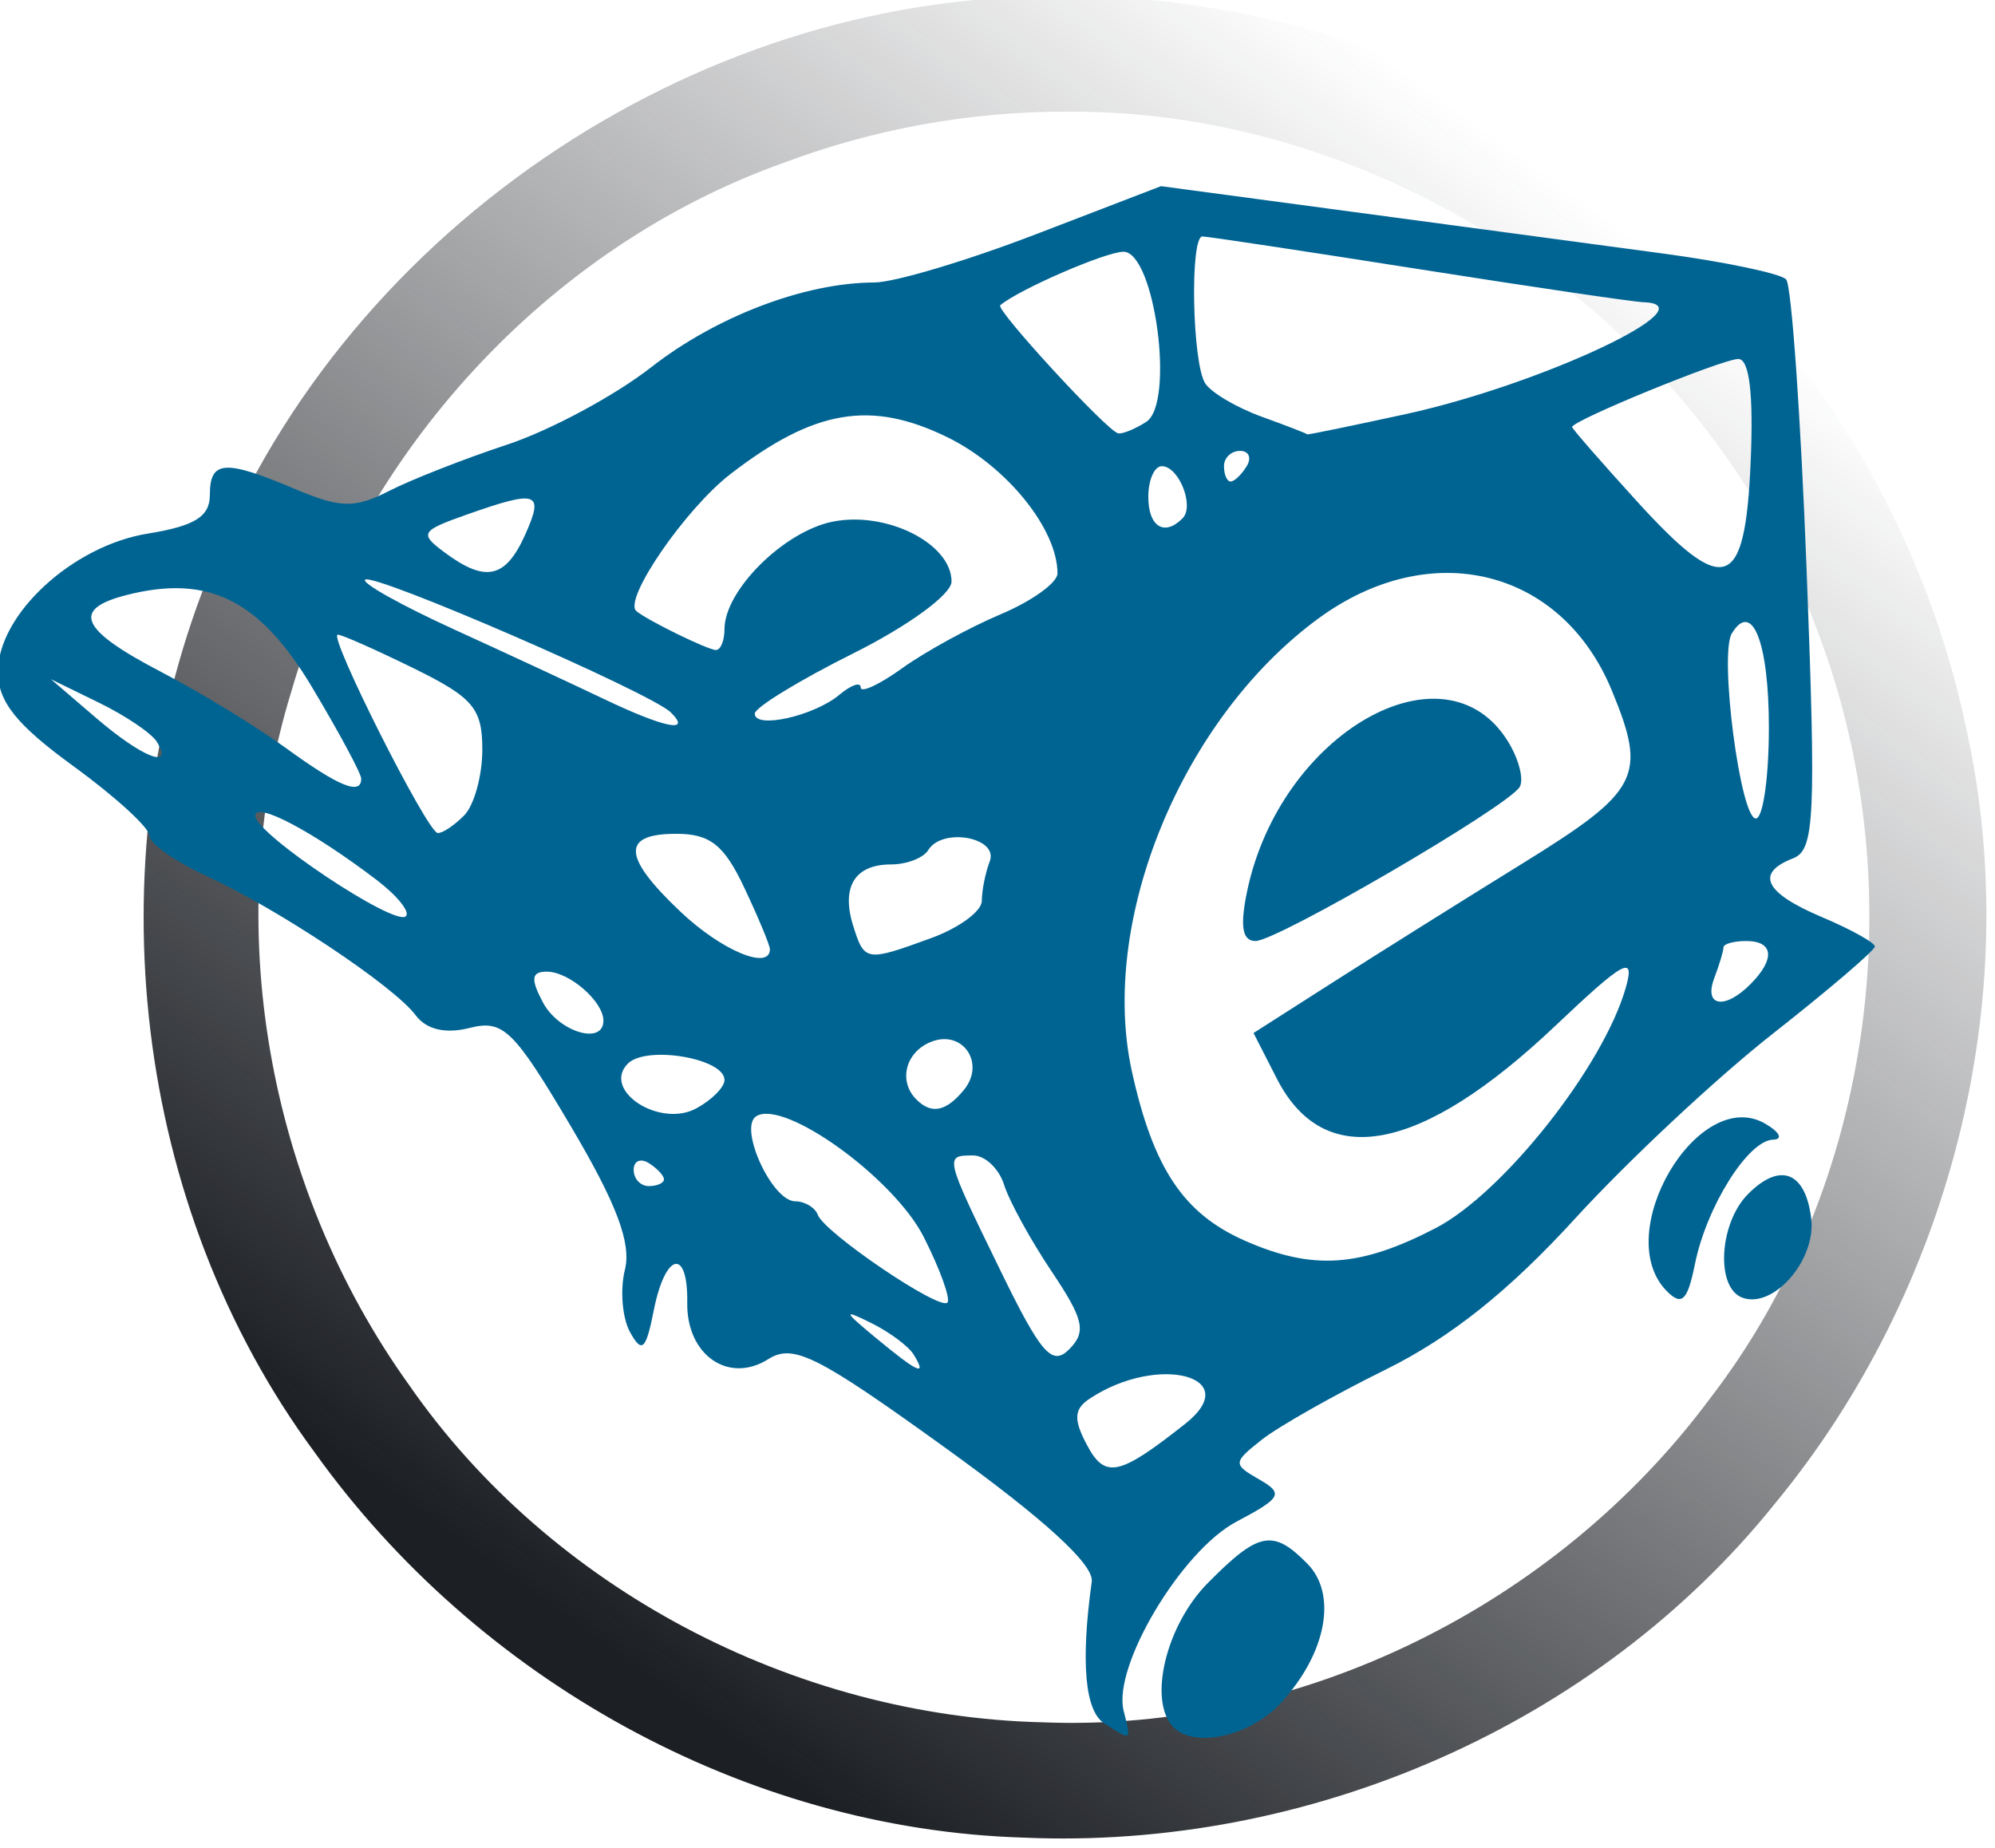 <?xml version="1.0" encoding="UTF-8" standalone="no"?>
<!-- Created with Inkscape (http://www.inkscape.org/) -->
<svg
   xmlns:dc="http://purl.org/dc/elements/1.1/"
   xmlns:cc="http://creativecommons.org/ns#"
   xmlns:rdf="http://www.w3.org/1999/02/22-rdf-syntax-ns#"
   xmlns:svg="http://www.w3.org/2000/svg"
   xmlns="http://www.w3.org/2000/svg"
   xmlns:xlink="http://www.w3.org/1999/xlink"
   xmlns:sodipodi="http://sodipodi.sourceforge.net/DTD/sodipodi-0.dtd"
   xmlns:inkscape="http://www.inkscape.org/namespaces/inkscape"
   width="86.424"
   height="80.075"
   id="svg2"
   sodipodi:version="0.32"
   inkscape:version="0.46"
   sodipodi:docname="site_logo.svg"
   inkscape:output_extension="org.inkscape.output.svg.inkscape"
   version="1.0">
  <defs
     id="defs4">
    <linearGradient
       inkscape:collect="always"
       id="linearGradient2412">
      <stop
         style="stop-color:#ff5555;stop-opacity:1;"
         offset="0"
         id="stop2414" />
      <stop
         style="stop-color:#ff5555;stop-opacity:0;"
         offset="1"
         id="stop2416" />
    </linearGradient>
    <linearGradient
       inkscape:collect="always"
       id="linearGradient12381">
      <stop
         style="stop-color:#1c1f24;stop-opacity:1;"
         offset="0"
         id="stop12383" />
      <stop
         style="stop-color:#1c1f24;stop-opacity:0;"
         offset="1"
         id="stop12385" />
    </linearGradient>
    <inkscape:perspective
       sodipodi:type="inkscape:persp3d"
       inkscape:vp_x="51.428571 : 140.4668 : 1"
       inkscape:vp_y="6.123234e-14 : 1000 : 0"
       inkscape:vp_z="795.52305 : 140.4668 : 1"
       inkscape:persp3d-origin="423.47581 : -34.926896 : 1"
       id="perspective10" />
    <inkscape:perspective
       id="perspective2461"
       inkscape:persp3d-origin="372.04724 : 350.78739 : 1"
       inkscape:vp_z="744.09448 : 526.18109 : 1"
       inkscape:vp_y="0 : 1000 : 0"
       inkscape:vp_x="0 : 526.18109 : 1"
       sodipodi:type="inkscape:persp3d" />
    <inkscape:perspective
       id="perspective12332"
       inkscape:persp3d-origin="372.04724 : 350.78739 : 1"
       inkscape:vp_z="744.09448 : 526.18109 : 1"
       inkscape:vp_y="0 : 1000 : 0"
       inkscape:vp_x="0 : 526.18109 : 1"
       sodipodi:type="inkscape:persp3d" />
    <linearGradient
       inkscape:collect="always"
       xlink:href="#linearGradient12381"
       id="linearGradient12387"
       x1="248.571"
       y1="1103.791"
       x2="545.714"
       y2="692.362"
       gradientUnits="userSpaceOnUse"
       gradientTransform="matrix(1.164,0,0,1.164,721.904,-302.87)" />
    <linearGradient
       inkscape:collect="always"
       xlink:href="#linearGradient12381"
       id="linearGradient12391"
       gradientUnits="userSpaceOnUse"
       gradientTransform="matrix(1.164,0,0,1.164,721.904,-302.87)"
       x1="248.571"
       y1="1103.791"
       x2="545.714"
       y2="692.362" />
    <linearGradient
       inkscape:collect="always"
       xlink:href="#linearGradient12381"
       id="linearGradient12395"
       gradientUnits="userSpaceOnUse"
       gradientTransform="matrix(1.164,0,0,1.164,721.904,-302.87)"
       x1="248.571"
       y1="1103.791"
       x2="545.714"
       y2="692.362" />
    <linearGradient
       inkscape:collect="always"
       xlink:href="#linearGradient12381"
       id="linearGradient12399"
       gradientUnits="userSpaceOnUse"
       gradientTransform="matrix(1.164,0,0,1.164,721.904,-302.87)"
       x1="248.571"
       y1="1103.791"
       x2="545.714"
       y2="692.362" />
    <linearGradient
       inkscape:collect="always"
       xlink:href="#linearGradient12381"
       id="linearGradient12403"
       gradientUnits="userSpaceOnUse"
       gradientTransform="matrix(1.164,0,0,1.164,721.904,-302.87)"
       x1="248.571"
       y1="1103.791"
       x2="545.714"
       y2="692.362" />
    <linearGradient
       inkscape:collect="always"
       xlink:href="#linearGradient12381"
       id="linearGradient12407"
       gradientUnits="userSpaceOnUse"
       gradientTransform="matrix(1.164,0,0,1.164,721.904,-302.87)"
       x1="248.571"
       y1="1103.791"
       x2="545.714"
       y2="692.362" />
    <linearGradient
       inkscape:collect="always"
       xlink:href="#linearGradient12381"
       id="linearGradient12411"
       gradientUnits="userSpaceOnUse"
       gradientTransform="matrix(1.164,0,0,1.164,721.904,-302.87)"
       x1="248.571"
       y1="1103.791"
       x2="545.714"
       y2="692.362" />
    <linearGradient
       inkscape:collect="always"
       xlink:href="#linearGradient12381"
       id="linearGradient12415"
       gradientUnits="userSpaceOnUse"
       gradientTransform="matrix(1.164,0,0,1.164,721.904,-302.87)"
       x1="248.571"
       y1="1103.791"
       x2="545.714"
       y2="692.362" />
    <linearGradient
       inkscape:collect="always"
       xlink:href="#linearGradient12381"
       id="linearGradient12419"
       gradientUnits="userSpaceOnUse"
       gradientTransform="matrix(1.164,0,0,1.164,79.047,-380.013)"
       x1="248.571"
       y1="1103.791"
       x2="545.714"
       y2="692.362" />
    <linearGradient
       inkscape:collect="always"
       xlink:href="#linearGradient2412"
       id="linearGradient2418"
       x1="243.392"
       y1="678.652"
       x2="334.952"
       y2="774.418"
       gradientUnits="userSpaceOnUse"
       gradientTransform="matrix(1,0,0,0.444,0,416.392)" />
  </defs>
  <sodipodi:namedview
     id="base"
     pagecolor="#ffffff"
     bordercolor="#666666"
     borderopacity="1.0"
     gridtolerance="10000"
     guidetolerance="10"
     objecttolerance="10"
     inkscape:pageopacity="0.0"
     inkscape:pageshadow="2"
     inkscape:zoom="3.0908695"
     inkscape:cx="147.26454"
     inkscape:cy="61.554791"
     inkscape:document-units="px"
     inkscape:current-layer="layer1"
     showgrid="false"
     inkscape:window-width="1440"
     inkscape:window-height="802"
     inkscape:window-x="0"
     inkscape:window-y="0" />
  <g
     inkscape:label="Layer 1"
     inkscape:groupmode="layer"
     id="layer1"
     transform="translate(-30.506,-706.961)">
    <g
       id="g12421"
       transform="matrix(0.128,0,0,0.128,3.473,658.077)">
      <path
         id="path12374"
         d="M 569.518,380.67 C 444.92,379.746 324.822,462.243 281.026,578.631 C 243.267,674.861 256.131,790.222 317.768,873.607 C 372.412,949.95 462.837,1000.986 557.454,1003.878 C 653.929,1008.185 751.727,965.98 812.125,890.556 C 870.867,819.193 896.605,720.758 876.973,630.003 C 856.773,530.945 786.279,443.036 692.159,405.006 C 653.493,388.759 611.543,380.181 569.518,380.67 z M 571.768,419.701 C 681.694,418.699 788.221,491.586 826.004,594.696 C 858.951,680.103 846.012,782.591 789.83,855.388 C 737.958,925.188 651.486,968.354 563.987,964.857 C 479.964,962.806 397.46,919.683 349.579,850.601 C 301.777,783.899 285.554,694.807 309.799,615.92 C 333.311,534.924 396.272,465.798 475.892,437.196 C 506.481,425.664 539.023,419.665 571.768,419.701 z"
         style="fill:url(#linearGradient12419);fill-opacity:1" />
      <path
         sodipodi:nodetypes="cssssssssssssssssssssscccsssssssssssssccssccssccssssccssssccsscccsssssccsssccsssccssccssccssccsssccsssccsssssccssccssssccssccsssscccccccsssccsssssssssssssccssccsssccssccsssccsssccssssssccsssccsssccssc"
         id="path12362"
         d="M 584.892,965.197 C 578.363,961.014 576.908,944.417 580.689,917.252 C 581.488,911.515 564.783,896.226 531.435,872.172 C 487.758,840.667 479.662,836.601 471.227,841.933 C 457.771,850.437 443.526,840.548 443.788,822.886 C 444.068,804.067 436.336,805.797 432.458,825.421 C 429.804,838.851 428.46,840.092 424.44,832.822 C 421.783,828.018 420.996,818.499 422.691,811.667 C 424.927,802.65 419.882,789.296 404.279,762.933 C 385.014,730.382 381.475,726.952 370.128,729.835 C 361.95,731.912 355.484,730.388 351.863,725.528 C 344.505,715.656 305.192,689.489 280.943,678.323 C 270.377,673.458 261.733,667.325 261.733,664.695 C 261.733,662.065 250.207,651.533 236.12,641.29 C 216.763,627.217 210.506,619.402 210.506,609.299 C 210.506,589.89 235.693,566.643 261.192,562.517 C 277.132,559.937 282.223,556.763 282.223,549.407 C 282.223,537.689 287.213,537.339 310.983,547.391 C 326.418,553.918 331.234,554.024 342.835,548.093 C 350.352,544.25 368.359,537.185 382.851,532.393 C 397.343,527.601 419.243,515.84 431.516,506.256 C 453.694,488.939 483.59,477.573 507.106,477.518 C 513.867,477.502 538.464,470.16 561.765,461.202 L 604.131,444.916 L 669.854,453.727 C 706.001,458.573 752.866,464.866 773.996,467.712 C 795.127,470.557 813.895,474.504 815.702,476.483 C 817.51,478.462 820.622,522.641 822.618,574.659 C 825.844,658.73 825.337,669.59 818.051,672.42 C 805.119,677.442 808.377,684.098 827.784,692.305 C 837.645,696.474 845.713,700.959 845.713,702.27 C 845.713,703.58 830.153,716.88 811.136,731.824 C 792.118,746.769 762.01,774.926 744.229,794.396 C 721.884,818.864 702.11,834.63 680.196,845.452 C 662.759,854.063 643.881,864.747 638.247,869.195 C 628.45,876.928 628.409,877.515 637.321,882.625 C 645.719,887.44 644.958,888.859 629.637,896.966 C 611.023,906.816 587.717,945.88 591.478,960.928 C 594.098,971.413 594.346,971.253 584.892,965.197 z M 612.358,863.79 C 632.573,847.806 603.175,840.017 580.088,855.24 C 574.667,858.815 574.434,862.229 579.022,870.905 C 585.185,882.559 589.893,881.554 612.358,863.79 z M 520.443,840.42 C 518.711,837.584 512.236,832.762 506.053,829.703 C 496.37,824.913 496.586,825.612 507.619,834.745 C 521.961,846.617 525.067,847.991 520.443,840.42 z M 567.104,812.241 C 559.989,801.631 552.76,788.46 551.039,782.973 C 549.318,777.485 544.608,772.996 540.571,772.996 C 530.794,772.996 530.786,772.963 549.699,811.779 C 563.548,840.201 567.269,844.458 573.103,838.554 C 578.937,832.649 577.983,828.466 567.104,812.241 z M 523.873,800.675 C 513.799,780.691 476.577,753.818 467.143,759.719 C 461.043,763.535 472.431,788.455 480.299,788.508 C 483.586,788.531 487.043,790.598 487.983,793.102 C 490.27,799.2 529.134,825.531 531.826,822.806 C 532.993,821.626 529.414,811.667 523.873,800.675 z M 697.016,797.621 C 719.975,785.729 754.033,742.602 761.497,715.968 C 764.572,704.996 760.898,707.017 737.546,729.149 C 692.071,772.247 659.398,778.443 643.339,747.015 L 635.438,731.552 L 662.456,714.294 C 677.315,704.802 706.166,686.714 726.568,674.1 C 766.144,649.63 768.698,644.668 756.688,615.578 C 739.636,574.274 695.346,563.423 657.391,591.249 C 611.168,625.136 583.007,693.609 594.296,744.661 C 601.532,777.385 611.769,792.705 632.501,801.837 C 655.43,811.936 671.393,810.893 697.016,797.621 z M 633.27,683.566 C 644.455,630.04 700.332,598.099 721.663,633.037 C 725.28,638.962 727.008,645.826 725.503,648.291 C 721.426,654.966 643.48,700.415 636.109,700.415 C 631.626,700.415 630.788,695.441 633.27,683.566 z M 435.902,781.078 C 435.902,779.821 433.597,777.35 430.78,775.588 C 427.962,773.826 425.657,774.855 425.657,777.874 C 425.657,780.894 427.962,783.365 430.78,783.365 C 433.597,783.365 435.902,782.336 435.902,781.078 z M 456.393,747.454 C 456.393,740.086 429.797,735.619 423.636,741.952 C 414.828,751.005 434.456,763.776 446.855,757.06 C 452.101,754.218 456.393,749.896 456.393,747.454 z M 537.435,750.789 C 544.803,741.803 537.067,730.358 526.42,734.492 C 517.708,737.876 515.107,747.739 521.28,753.987 C 526.403,759.172 531.366,758.189 537.435,750.789 z M 415.412,727.374 C 415.412,720.845 403.807,710.784 396.278,710.784 C 391.026,710.784 390.711,713.19 394.921,721.153 C 400.227,731.185 415.412,735.795 415.412,727.374 z M 803.708,714.931 C 812.074,706.464 811.434,700.415 802.171,700.415 C 797.945,700.415 794.487,701.391 794.487,702.583 C 794.487,703.776 793.088,708.442 791.378,712.952 C 787.709,722.627 794.954,723.791 803.708,714.931 z M 471.761,703.183 C 471.761,701.854 467.876,692.523 463.128,682.446 C 456.266,667.883 451.538,664.125 440.076,664.125 C 421.397,664.125 421.836,671.905 441.567,690.559 C 455.406,703.642 471.761,710.48 471.761,703.183 z M 526.466,699.374 C 535.822,695.95 543.478,690.308 543.478,686.837 C 543.478,683.366 544.687,677.336 546.165,673.438 C 549.239,665.333 530.109,661.842 525.347,669.639 C 523.717,672.309 518.044,674.494 512.742,674.494 C 500.498,674.494 495.817,682.099 499.95,695.277 C 503.751,707.396 504.309,707.482 526.466,699.374 z M 338.834,679.878 C 317.274,663.419 297.591,652.994 297.591,658.034 C 297.591,664.116 344.948,695.691 348.571,692.024 C 350.031,690.547 345.65,685.081 338.834,679.878 z M 368.284,657.904 C 371.665,654.482 374.431,644.449 374.431,635.607 C 374.431,621.676 371.338,618.011 351.242,608.13 C 338.488,601.859 326.913,596.729 325.52,596.729 C 322.11,596.729 355.738,663.515 359.319,663.856 C 360.869,664.004 364.903,661.325 368.284,657.904 z M 809.855,628.141 C 809.855,599.343 804.209,585.002 797.316,596.29 C 792.984,603.383 800.186,658.941 805.438,658.941 C 807.867,658.941 809.855,645.081 809.855,628.141 z M 333.45,645.463 C 333.45,643.753 325.958,629.82 316.801,614.501 C 299.119,584.919 281.737,576.271 254.083,583.296 C 235.211,588.089 238.273,595.005 265.575,609.249 C 278.958,616.231 297.976,627.821 307.837,635.004 C 325.854,648.128 333.45,651.229 333.45,645.463 z M 264.272,632.982 C 262.518,630.11 253.738,624.171 244.759,619.783 L 228.436,611.805 L 243.804,624.979 C 259.381,638.331 270.097,642.522 264.272,632.982 z M 438.208,623.029 C 431.472,616.378 337.335,575.516 334.757,578.124 C 333.608,579.287 347.182,586.865 364.921,594.964 C 382.661,603.063 405.312,613.583 415.258,618.342 C 436.047,628.29 445.488,630.218 438.208,623.029 z M 495.335,617.027 C 499.274,613.719 502.497,612.623 502.497,614.592 C 502.497,616.561 508.836,613.614 516.584,608.043 C 524.332,602.473 539.316,594.267 549.881,589.81 C 560.447,585.352 569.091,579.137 569.091,575.998 C 569.091,560.993 551.929,539.747 531.868,529.918 C 505.957,517.224 486.767,520.473 458.423,542.352 C 443.11,554.172 422.018,584.875 426.56,588.732 C 430.241,591.857 450.789,601.913 453.495,601.913 C 455.089,601.913 456.393,598.728 456.393,594.836 C 456.393,581.757 476.428,561.827 492.934,558.486 C 511.212,554.786 533.233,565.86 533.233,578.751 C 533.233,583.074 518.616,593.751 499.935,603.074 C 481.622,612.214 466.638,621.39 466.638,623.465 C 466.638,628.766 486.724,624.26 495.335,617.027 z M 388.867,563.03 C 395.452,548.404 393.203,547.601 369.287,556.038 C 353.517,561.602 353.01,562.481 361.818,568.999 C 375.534,579.15 382.28,577.661 388.867,563.03 z M 803.686,538.351 C 804.686,515.279 803.268,503.411 799.513,503.411 C 794.164,503.411 743.261,524.25 743.261,526.44 C 743.261,526.998 753.058,538.23 765.032,551.399 C 794.934,584.285 801.795,581.969 803.686,538.351 z M 611.427,557.339 C 615.53,553.186 610.159,539.701 604.401,539.701 C 601.885,539.701 599.827,544.367 599.827,550.07 C 599.827,560.175 605.26,563.58 611.427,557.339 z M 633.124,539.701 C 634.865,536.85 633.849,534.517 630.865,534.517 C 627.881,534.517 625.44,536.85 625.44,539.701 C 625.44,542.552 626.457,544.885 627.699,544.885 C 628.941,544.885 631.383,542.552 633.124,539.701 z M 599.113,524.704 C 608.898,518.43 602.032,467.12 591.408,467.12 C 585.42,467.12 555.897,479.943 549.714,485.23 C 548.038,486.663 585.745,527.646 589.582,528.562 C 590.99,528.898 595.279,527.162 599.113,524.704 z M 686.914,522.075 C 732.819,512.069 790.384,484.966 767.368,484.194 C 763.97,484.08 729.671,479.026 691.147,472.962 C 652.624,466.897 619.775,461.936 618.15,461.936 C 613.844,461.936 614.679,504.984 619.115,511.706 C 621.185,514.842 629.794,519.907 638.247,522.961 C 646.699,526.015 653.615,528.698 653.616,528.923 C 653.617,529.148 668.601,526.066 686.914,522.075 z M 608.365,966.544 C 599.649,957.724 605.71,932.143 619.923,917.758 C 637.163,900.311 641.993,899.36 653.619,911.126 C 663.919,921.55 660.118,941.573 644.658,958.336 C 634.331,969.533 615.521,973.787 608.365,966.544 z M 775.277,818.877 C 756.122,799.492 786.052,748.921 808.753,762.313 C 813.585,765.164 814.71,767.567 811.254,767.654 C 802.846,767.865 788.772,790.263 784.849,809.675 C 782.314,822.22 780.399,824.061 775.277,818.877 z M 800.89,821.138 C 791.792,817.803 792.957,796.022 802.765,786.096 C 813.631,775.099 822.292,778.458 824.185,794.404 C 825.847,808.405 811.396,824.99 800.89,821.138 z"
         style="fill:#006493;fill-opacity:1" />
    </g>
  </g>
</svg>
